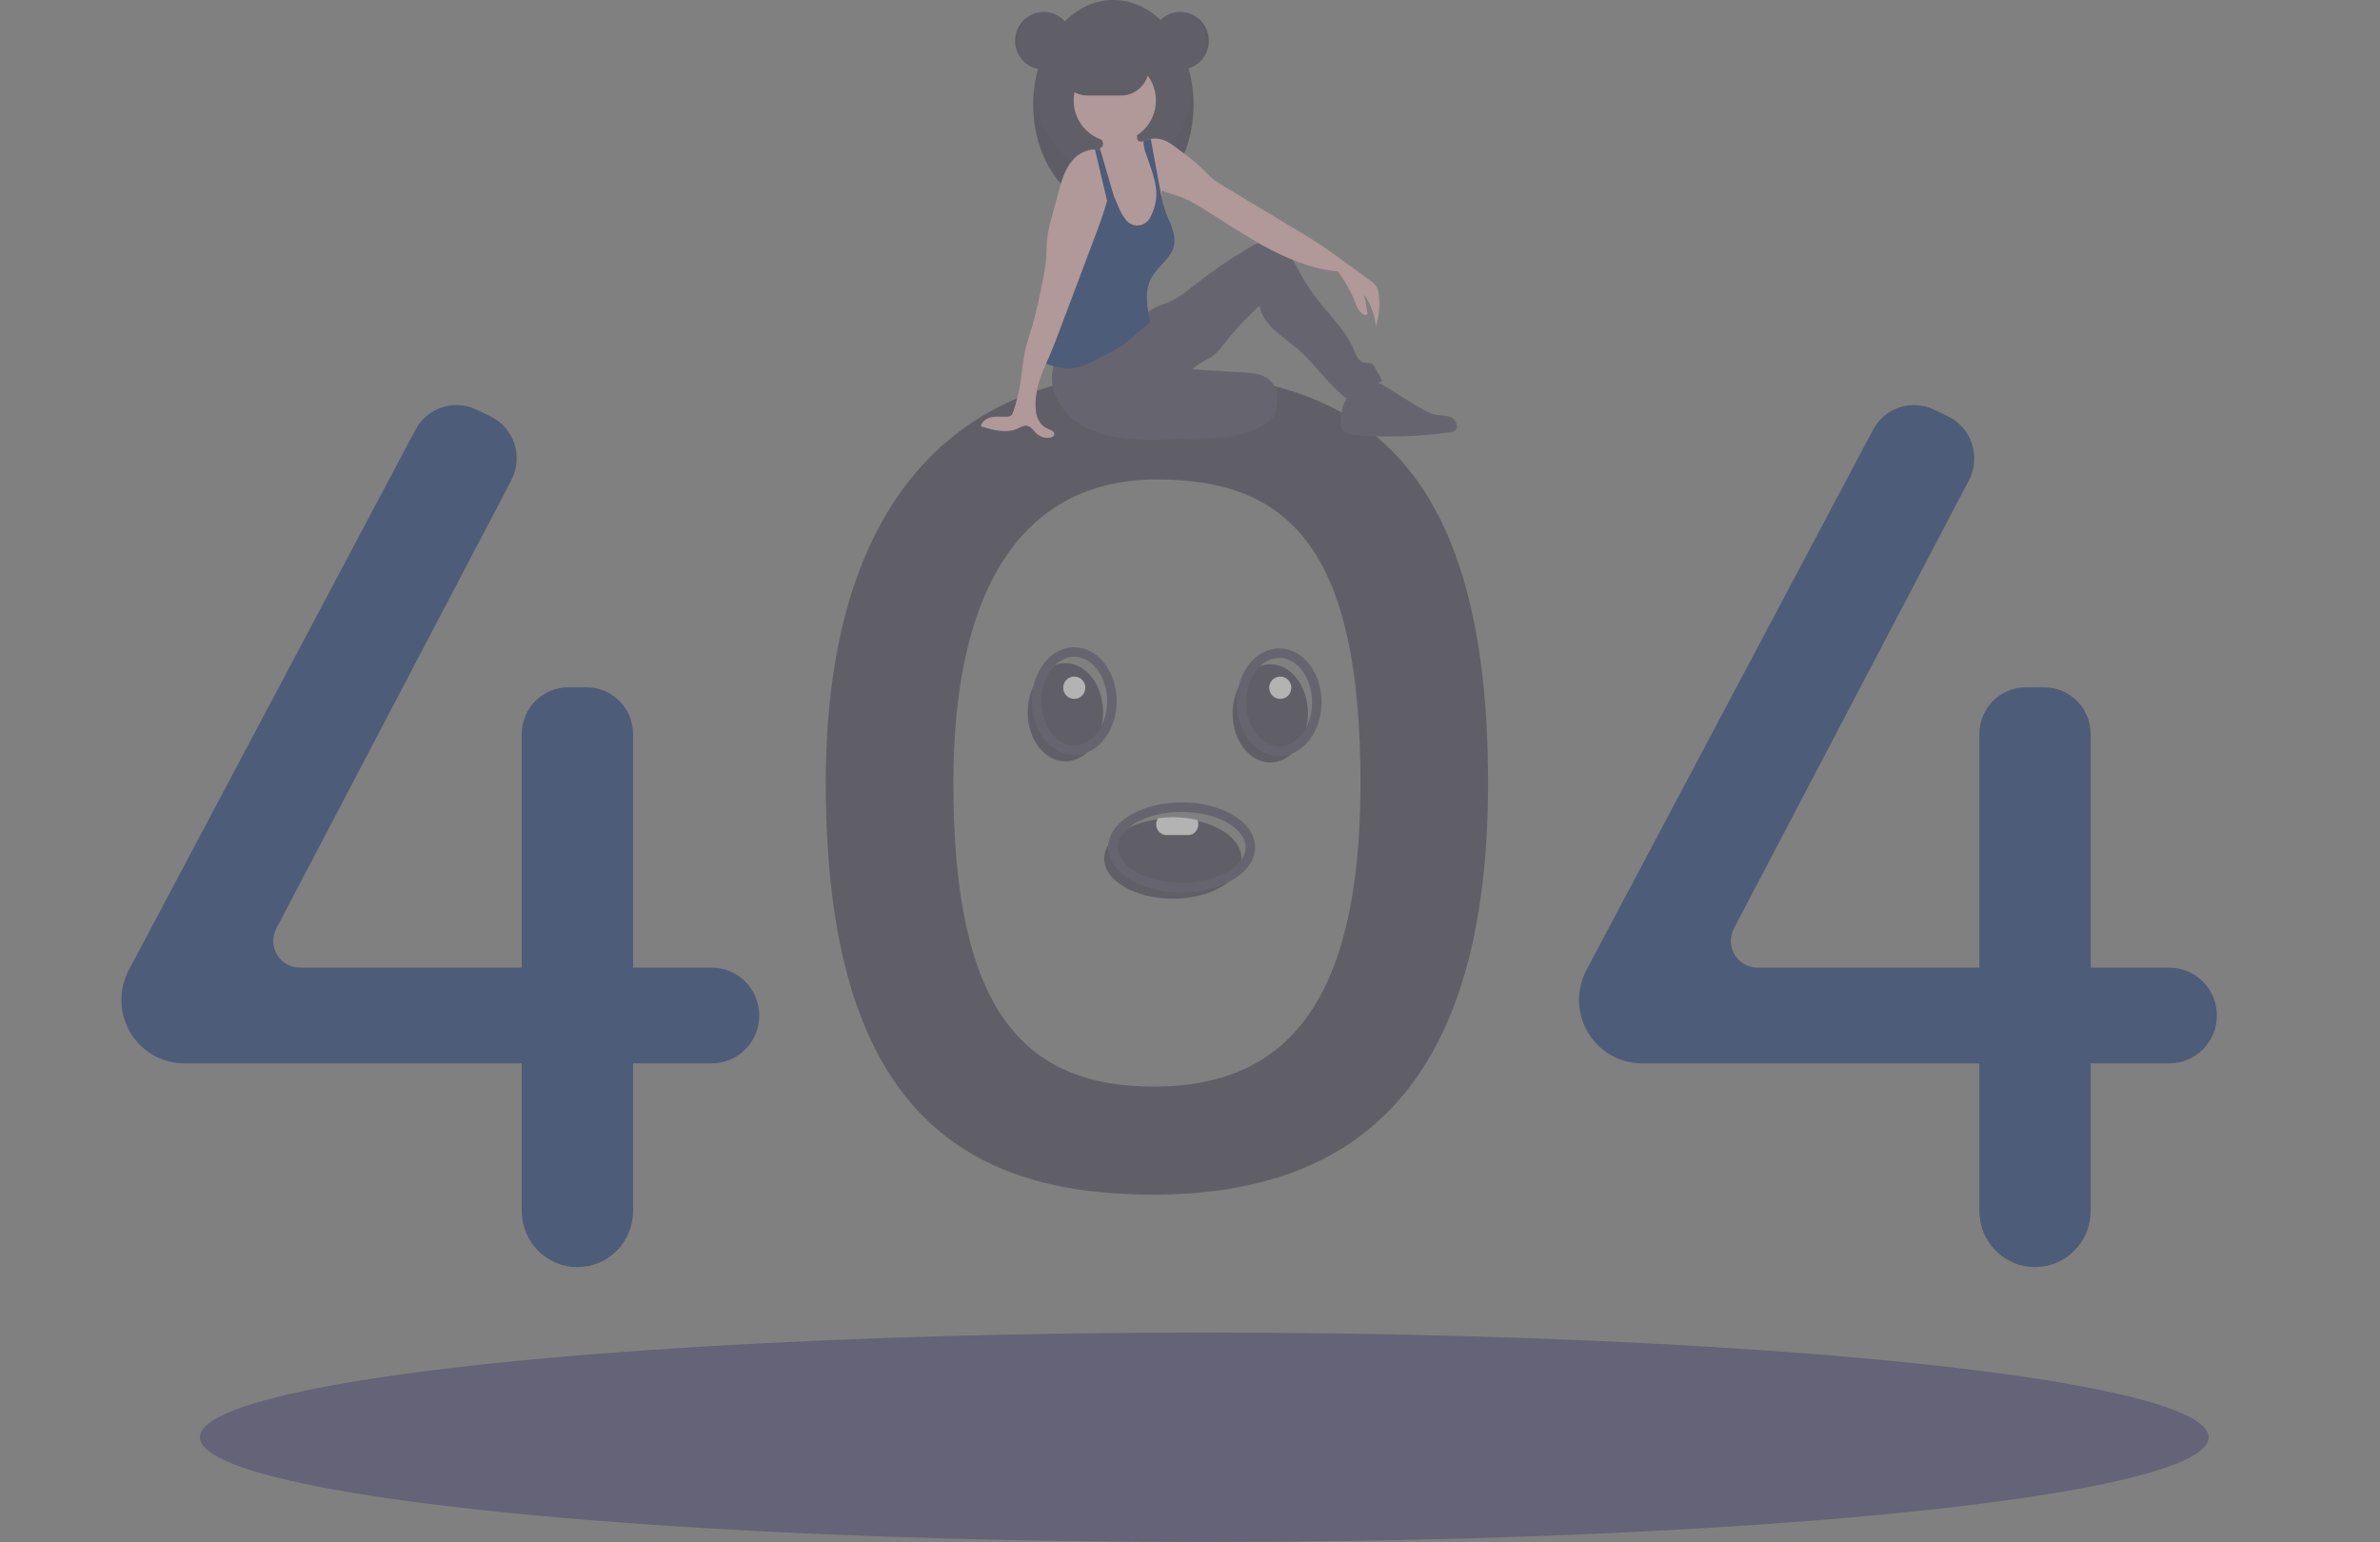 <svg width="250" height="162" viewBox="0 0 250 162" fill="none" xmlns="http://www.w3.org/2000/svg">
<rect x="0" y="0" width="250" height="162" fill="#808080" stroke="none"/>
<g opacity="0.4">
<ellipse cx="126.5" cy="151" rx="105.5" ry="11" fill="#3A3768"/>
<path d="M121.098 39.163C101.099 39.163 86.741 52.093 86.741 82.263C86.741 116.456 101.099 125.507 121.098 125.507C141.096 125.507 156.31 115.594 156.31 82.263C156.31 46.634 141.096 39.163 121.098 39.163ZM121.229 114.157C107.378 114.157 100.141 105.968 100.141 82.285C100.141 61.389 107.674 50.369 121.525 50.369C135.377 50.369 142.909 57.608 142.909 82.285C142.909 105.371 135.08 114.157 121.229 114.157Z" fill="#2F2E41"/>
<path d="M74.766 101.658H66.497V77.121C66.497 75.817 65.984 74.567 65.069 73.646C64.155 72.724 62.914 72.207 61.621 72.207H59.684C59.043 72.207 58.409 72.334 57.818 72.581C57.226 72.828 56.689 73.189 56.236 73.646C55.783 74.102 55.424 74.644 55.179 75.24C54.934 75.836 54.807 76.475 54.807 77.121V101.658H31.485C31.005 101.658 30.534 101.533 30.116 101.295C29.698 101.057 29.348 100.715 29.101 100.301C28.853 99.887 28.716 99.415 28.702 98.932C28.689 98.448 28.8 97.97 29.024 97.542L53.708 50.46C54.016 49.873 54.202 49.229 54.256 48.568C54.31 47.906 54.231 47.24 54.023 46.61C53.814 45.98 53.481 45.4 53.044 44.903C52.607 44.407 52.074 44.004 51.479 43.721L50.022 43.027C48.89 42.489 47.596 42.409 46.408 42.805C45.221 43.201 44.229 44.042 43.639 45.154L13.533 101.91C13.021 102.876 12.752 103.955 12.752 105.051C12.752 105.926 12.924 106.793 13.256 107.601C13.588 108.41 14.075 109.144 14.689 109.763C15.303 110.382 16.032 110.873 16.834 111.207C17.636 111.542 18.496 111.715 19.364 111.715H54.807V127.231C54.807 128.004 54.959 128.77 55.252 129.485C55.546 130.199 55.977 130.849 56.52 131.396C57.062 131.943 57.707 132.377 58.416 132.673C59.125 132.969 59.885 133.121 60.653 133.121H60.653C61.42 133.121 62.18 132.969 62.889 132.673C63.598 132.377 64.243 131.943 64.785 131.396C65.328 130.849 65.759 130.199 66.052 129.485C66.346 128.77 66.497 128.004 66.497 127.231V111.715H74.766C76.089 111.715 77.358 111.185 78.294 110.242C79.23 109.299 79.755 108.02 79.755 106.686C79.755 105.353 79.23 104.074 78.294 103.131C77.358 102.188 76.089 101.658 74.766 101.658Z" fill="#00256C"/>
<path d="M227.875 101.658H219.606V77.121C219.606 75.817 219.093 74.567 218.178 73.646C217.264 72.724 216.023 72.207 214.73 72.207H212.793C212.152 72.207 211.518 72.334 210.927 72.581C210.335 72.828 209.798 73.189 209.345 73.646C208.892 74.102 208.533 74.644 208.288 75.24C208.043 75.836 207.917 76.475 207.917 77.121V101.658H184.594C184.114 101.658 183.643 101.533 183.225 101.295C182.807 101.057 182.457 100.715 182.21 100.301C181.962 99.887 181.825 99.415 181.811 98.932C181.798 98.448 181.909 97.97 182.133 97.542L206.817 50.46C207.125 49.873 207.311 49.229 207.365 48.568C207.419 47.906 207.34 47.24 207.132 46.61C206.923 45.98 206.59 45.4 206.153 44.903C205.716 44.407 205.183 44.004 204.588 43.721L203.131 43.027C201.999 42.489 200.706 42.409 199.518 42.805C198.33 43.201 197.338 44.042 196.748 45.154L166.642 101.91C166.13 102.876 165.862 103.955 165.862 105.051C165.862 106.819 166.558 108.513 167.798 109.763C169.038 111.013 170.72 111.715 172.474 111.715H207.917V127.231C207.917 128.793 208.532 130.291 209.629 131.396C210.725 132.5 212.211 133.121 213.761 133.121C215.312 133.121 216.798 132.5 217.894 131.396C218.991 130.291 219.606 128.793 219.606 127.231V111.715H227.875C229.198 111.715 230.467 111.185 231.403 110.242C232.339 109.299 232.864 108.02 232.864 106.686C232.864 105.353 232.339 104.074 231.403 103.131C230.467 102.188 229.198 101.658 227.875 101.658Z" fill="#00256C"/>
<path d="M109.63 7.305C111.288 7.305 112.632 5.95 112.632 4.28C112.632 2.609 111.288 1.254 109.63 1.254C107.972 1.254 106.628 2.609 106.628 4.28C106.628 5.95 107.972 7.305 109.63 7.305Z" fill="#2F2E41"/>
<path d="M116.952 21.989C121.602 21.989 125.372 17.066 125.372 10.994C125.372 4.922 121.602 0 116.952 0C112.301 0 108.531 4.922 108.531 10.994C108.531 17.066 112.301 21.989 116.952 21.989Z" fill="#2F2E41"/>
<path opacity="0.1" d="M116.952 18.668C112.733 18.668 109.24 14.618 108.627 9.334C108.563 9.885 108.531 10.44 108.531 10.994C108.531 17.066 112.301 21.989 116.952 21.989C121.602 21.989 125.372 17.066 125.372 10.994C125.372 10.44 125.34 9.885 125.276 9.334C124.663 14.618 121.17 18.668 116.952 18.668Z" fill="black"/>
<path d="M134.086 43.192C133.905 43.94 133.125 44.54 132.262 44.959C130.446 45.84 128.207 46.103 126.035 46.191C125.481 46.225 124.925 46.215 124.372 46.16C123.302 46.056 122.298 45.591 121.522 44.84C121.466 44.803 121.421 44.754 121.39 44.695C121.359 44.636 121.343 44.57 121.344 44.504C121.345 44.437 121.363 44.372 121.396 44.314C121.429 44.256 121.476 44.208 121.532 44.173C122.688 42.893 124.618 42.108 126.562 41.543C128.036 41.114 130.606 40.004 132.214 40.154C133.771 40.299 134.314 42.246 134.086 43.192Z" fill="#3F3D56"/>
<path opacity="0.1" d="M134.086 43.192C133.905 43.94 133.125 44.54 132.262 44.959C130.446 45.84 128.207 46.103 126.035 46.191C125.481 46.225 124.925 46.215 124.372 46.16C123.302 46.056 122.298 45.591 121.522 44.84C121.466 44.803 121.421 44.754 121.39 44.695C121.359 44.636 121.343 44.57 121.344 44.504C121.345 44.437 121.363 44.372 121.396 44.314C121.429 44.256 121.476 44.208 121.532 44.173C122.688 42.893 124.618 42.108 126.562 41.543C128.036 41.114 130.606 40.004 132.214 40.154C133.771 40.299 134.314 42.246 134.086 43.192Z" fill="black"/>
<path d="M111.003 37.595C110.449 38.689 110.349 39.961 110.724 41.13C111.106 42.29 111.821 43.31 112.779 44.06C115.128 45.958 118.36 46.219 121.371 46.192C124.009 46.169 126.643 45.987 129.26 45.648C130.137 45.569 130.999 45.368 131.82 45.048C132.803 44.62 133.666 43.834 134.016 42.815C134.366 41.795 134.117 40.547 133.287 39.866C132.557 39.268 131.55 39.186 130.611 39.129L125.239 38.804C125.77 38.263 126.476 37.956 127.123 37.563C127.98 37.041 128.55 36.164 129.173 35.374C130.134 34.217 131.179 33.134 132.3 32.134C132.475 33.145 133.11 33.975 133.857 34.672C134.603 35.369 135.464 35.931 136.24 36.595C138.12 38.203 139.474 40.386 141.451 41.871C142.811 41.511 144.082 40.871 145.185 39.992L144.417 38.59C144.353 38.445 144.253 38.32 144.127 38.226C143.909 38.091 143.629 38.16 143.377 38.122C142.702 38.02 142.407 37.235 142.142 36.601C141.415 34.86 140.023 33.51 138.834 32.051C137.956 30.973 137.177 29.818 136.508 28.598C136.108 27.871 135.743 27.114 135.201 26.487C134.658 25.86 133.899 25.368 133.074 25.366C132.345 25.364 131.673 25.737 131.046 26.112C129.138 27.255 127.301 28.516 125.548 29.888C124.63 30.605 123.718 31.364 122.642 31.804C122.189 31.99 121.711 32.116 121.276 32.342C120.514 32.737 119.936 33.405 119.314 33.998C117.095 36.114 114.056 37.485 111.003 37.595Z" fill="#3F3D56"/>
<path d="M122.237 22.535C122.212 23.181 122.075 23.819 121.833 24.418C121.71 24.718 121.528 24.988 121.297 25.213C121.066 25.438 120.792 25.612 120.491 25.725C120.064 25.84 119.616 25.855 119.183 25.768C118.804 25.728 118.44 25.603 118.116 25.402C117.613 25.053 117.362 24.43 117.27 23.821C117.179 23.212 117.22 22.59 117.161 21.977C117.104 21.482 117.01 20.991 116.881 20.51C116.842 20.35 116.801 20.19 116.762 20.031C116.723 19.872 116.685 19.712 116.65 19.553C116.618 19.403 116.588 19.253 116.562 19.101C116.541 18.974 116.522 18.845 116.508 18.716C116.495 18.333 116.432 17.954 116.32 17.588C116.215 17.351 116.083 17.126 115.927 16.919C115.861 16.823 115.796 16.727 115.737 16.627C115.565 16.368 115.486 16.059 115.511 15.748C115.518 15.7 115.529 15.653 115.545 15.607C115.551 15.59 115.557 15.572 115.565 15.555C115.631 15.537 115.691 15.503 115.741 15.456C115.791 15.409 115.829 15.351 115.851 15.286C115.876 15.146 115.864 15.002 115.817 14.869C115.762 14.682 115.687 14.502 115.593 14.332C115.532 14.22 115.323 14.018 115.322 13.89C115.319 13.631 115.82 13.423 116.022 13.322C116.642 13.009 117.332 12.868 118.023 12.913C118.466 12.943 118.946 13.08 119.191 13.454C119.41 13.792 119.381 14.228 119.475 14.62C119.485 14.677 119.509 14.731 119.544 14.776C119.592 14.82 119.652 14.848 119.716 14.856C119.825 14.877 119.936 14.882 120.046 14.869H120.047C120.076 14.867 120.104 14.862 120.133 14.856C120.304 14.825 120.466 14.754 120.606 14.65C120.697 14.626 120.788 14.606 120.881 14.591C120.884 14.59 120.888 14.59 120.892 14.588C121.258 15.755 121.306 17.006 121.606 18.194C121.755 18.785 121.968 19.368 121.998 19.976C122 20.003 122.001 20.03 122.002 20.058C122.006 20.253 121.991 20.45 121.999 20.645C122.001 20.733 122.011 20.82 122.028 20.906C122.061 21.045 122.102 21.181 122.15 21.315L122.152 21.322C122.166 21.364 122.179 21.408 122.19 21.451C122.198 21.483 122.206 21.514 122.212 21.546L122.212 21.548C122.267 21.874 122.275 22.206 122.237 22.535Z" fill="#FBBEBE"/>
<path d="M117.098 14.905C119.484 14.905 121.418 12.956 121.418 10.552C121.418 8.147 119.484 6.198 117.098 6.198C114.712 6.198 112.778 8.147 112.778 10.552C112.778 12.956 114.712 14.905 117.098 14.905Z" fill="#FBBEBE"/>
<path d="M144.524 34.271C144.399 33.084 143.98 31.946 143.306 30.964C143.418 31.636 143.53 32.307 143.643 32.978C143.503 33.019 143.354 33.017 143.215 32.974C143.076 32.931 142.952 32.848 142.859 32.735C142.677 32.506 142.538 32.246 142.449 31.967C141.958 30.739 141.316 29.578 140.538 28.511C137.788 28.28 135.07 27.132 132.651 25.792C130.232 24.454 127.968 22.849 125.581 21.454C125.167 21.202 124.736 20.98 124.291 20.79C123.544 20.488 122.706 20.331 121.998 19.976C121.95 19.953 121.903 19.928 121.856 19.902C121.696 19.814 121.544 19.712 121.403 19.596C121.327 19.533 121.255 19.466 121.187 19.395C120.833 18.981 120.553 18.509 120.358 17.999C119.978 17.152 119.843 16.13 119.464 15.283C119.638 15.119 119.834 14.979 120.046 14.869H120.047C120.077 14.853 120.108 14.837 120.139 14.822C120.29 14.751 120.446 14.694 120.606 14.65C120.697 14.626 120.788 14.606 120.88 14.591C120.884 14.59 120.888 14.59 120.891 14.588C121.319 14.518 121.758 14.553 122.169 14.69C122.771 14.895 123.278 15.305 123.784 15.692C124.606 16.276 125.395 16.906 126.146 17.58C126.563 17.983 126.944 18.425 127.393 18.791C127.766 19.081 128.159 19.344 128.569 19.577C130.998 21.035 133.427 22.493 135.856 23.951C136.678 24.444 137.501 24.938 138.305 25.46C139.526 26.254 140.704 27.115 141.88 27.974C142.574 28.48 143.267 28.987 143.96 29.494C144.187 29.64 144.387 29.826 144.549 30.043C144.693 30.289 144.782 30.563 144.811 30.848C144.984 31.995 144.886 33.169 144.524 34.271Z" fill="#FBBEBE"/>
<path d="M123.308 25.809C123.016 27.126 121.695 27.922 121.005 29.079C120.147 30.515 120.497 32.184 120.819 33.828C120.23 34.34 119.641 34.851 119.052 35.362C118.727 35.644 118.402 35.926 118.052 36.175C117.542 36.52 117.008 36.828 116.456 37.099C115.935 37.369 115.413 37.639 114.892 37.91C114.407 38.184 113.894 38.404 113.361 38.563C112.334 38.829 111.243 38.643 110.226 38.335C110.107 38.304 109.991 38.256 109.884 38.194C109.82 38.156 109.765 38.106 109.721 38.046C109.621 37.865 109.585 37.655 109.618 37.451C109.721 35.727 110.139 34.039 110.556 32.365C110.779 31.36 111.078 30.374 111.451 29.415C111.818 28.594 112.239 27.799 112.711 27.035C113.233 26.074 113.852 25.169 114.557 24.335C114.9 24.014 115.189 23.639 115.412 23.224C115.672 22.626 115.571 21.941 115.624 21.29C115.664 20.801 115.793 20.323 116.004 19.881V19.881C116.117 19.642 116.253 19.416 116.41 19.205C116.481 19.371 116.552 19.538 116.623 19.704C116.67 19.813 116.716 19.922 116.762 20.031C116.822 20.171 116.882 20.311 116.941 20.45C117.111 20.85 117.282 21.25 117.452 21.649C117.636 22.152 117.897 22.623 118.228 23.043C118.379 23.258 118.583 23.43 118.819 23.542C119.056 23.655 119.317 23.703 119.578 23.683C119.839 23.663 120.09 23.575 120.307 23.427C120.524 23.28 120.699 23.079 120.816 22.843C121.062 22.403 121.24 21.927 121.345 21.433C121.489 20.831 121.509 20.206 121.403 19.596C121.227 18.421 120.731 17.221 120.371 16.13C120.224 15.766 120.139 15.38 120.12 14.988C120.121 14.944 120.125 14.9 120.133 14.856C120.135 14.845 120.137 14.834 120.14 14.822C120.29 14.751 120.446 14.694 120.606 14.65C120.697 14.626 120.788 14.606 120.881 14.591C121.198 16.32 121.515 18.05 121.833 19.779C121.84 19.82 121.848 19.861 121.856 19.902C121.901 20.15 121.947 20.398 121.999 20.645C122.045 20.869 122.094 21.093 122.15 21.315L122.152 21.322C122.171 21.397 122.191 21.471 122.212 21.546L122.212 21.548C122.269 21.752 122.332 21.954 122.403 22.153C122.833 23.354 123.584 24.562 123.308 25.809Z" fill="#00256C"/>
<path d="M140.84 44.318C140.826 44.572 140.875 44.825 140.981 45.055C141.252 45.553 141.901 45.666 142.462 45.713C145.741 45.984 149.04 45.883 152.297 45.411C152.473 45.399 152.645 45.345 152.797 45.254C153.26 44.927 152.975 44.13 152.469 43.875C151.964 43.619 151.364 43.681 150.809 43.57C150.258 43.431 149.733 43.201 149.255 42.891C148.13 42.24 147.021 41.561 145.929 40.854C145.279 40.433 144.512 39.984 143.779 40.233C141.796 40.91 140.826 42.161 140.84 44.318Z" fill="#3F3D56"/>
<path d="M116.667 19.461V19.461C116.662 19.492 116.657 19.523 116.65 19.553C116.642 19.603 116.632 19.654 116.623 19.704C116.532 20.173 116.421 20.639 116.293 21.102C115.941 22.383 115.47 23.642 115.003 24.883C113.75 28.211 112.496 31.539 111.242 34.867C110.926 35.706 110.61 36.545 110.251 37.366C110.131 37.64 110.007 37.916 109.884 38.194C109.443 39.193 109.02 40.224 108.879 41.286C108.748 41.986 108.733 42.702 108.835 43.406C108.975 44.103 109.395 44.783 110.051 45.041C110.372 45.167 110.831 45.336 110.743 45.671C110.696 45.856 110.488 45.946 110.301 45.977C110.055 46.016 109.802 46.001 109.563 45.931C109.323 45.862 109.101 45.74 108.913 45.574C108.562 45.26 108.293 44.773 107.826 44.72C107.503 44.685 107.206 44.88 106.91 45.016C105.704 45.572 104.298 45.183 103.031 44.788C103.13 44.271 103.646 43.93 104.157 43.827C104.669 43.723 105.199 43.796 105.721 43.782C105.888 43.791 106.054 43.748 106.196 43.659C106.323 43.541 106.412 43.388 106.452 43.218C106.788 42.214 107.038 41.182 107.2 40.135C107.368 39.041 107.438 37.93 107.678 36.849C107.865 36.005 108.154 35.188 108.401 34.361C108.88 32.656 109.273 30.928 109.578 29.184C109.733 28.459 109.844 27.725 109.91 26.987C109.952 26.375 109.932 25.759 109.991 25.149C110.089 24.355 110.253 23.571 110.482 22.805C110.706 21.969 110.93 21.133 111.153 20.298C111.485 19.062 111.841 17.778 112.681 16.818C112.973 16.479 113.331 16.205 113.733 16.012C114.134 15.819 114.57 15.711 115.015 15.695C115.182 15.694 115.348 15.712 115.511 15.748C115.538 15.755 115.565 15.762 115.592 15.769C115.769 15.816 115.94 15.887 116.098 15.98C116.357 15.814 116.489 15.872 116.661 16.128C116.812 16.399 116.883 16.708 116.866 17.018C116.88 17.837 116.814 18.655 116.667 19.461Z" fill="#FBBEBE"/>
<path d="M116.952 20.439L116.941 20.45L116.881 20.51L116.293 21.102L116.004 19.881L115.015 15.695C115.182 15.694 115.348 15.712 115.511 15.748C115.518 15.7 115.529 15.653 115.545 15.607L115.592 15.769L115.927 16.919L116.562 19.101L116.667 19.461V19.461L116.952 20.439Z" fill="#00256C"/>
<path d="M120.687 7.082C120.687 7.47 120.61 7.854 120.463 8.212C120.315 8.57 120.099 8.895 119.826 9.168C119.727 9.268 119.622 9.36 119.51 9.444C119.004 9.828 118.389 10.036 117.756 10.036H114.243C113.467 10.035 112.723 9.723 112.175 9.17C111.626 8.616 111.318 7.866 111.318 7.084C111.318 6.302 111.626 5.551 112.175 4.998C112.723 4.444 113.467 4.133 114.243 4.132H117.756C118.532 4.134 119.276 4.445 119.825 4.998C120.375 5.551 120.684 6.3 120.687 7.082Z" fill="#2F2E41"/>
<path d="M123.981 7.305C125.639 7.305 126.983 5.95 126.983 4.28C126.983 2.609 125.639 1.254 123.981 1.254C122.323 1.254 120.979 2.609 120.979 4.28C120.979 5.95 122.323 7.305 123.981 7.305Z" fill="#2F2E41"/>
<path opacity="0.1" d="M123.907 1.254C123.871 1.254 123.834 1.256 123.798 1.257C124.574 1.286 125.309 1.617 125.849 2.18C126.388 2.744 126.69 3.497 126.69 4.28C126.69 5.063 126.388 5.815 125.849 6.379C125.309 6.943 124.574 7.274 123.798 7.302C123.834 7.303 123.871 7.305 123.907 7.305C124.704 7.305 125.467 6.986 126.03 6.419C126.593 5.852 126.909 5.082 126.909 4.28C126.909 3.477 126.593 2.708 126.03 2.14C125.467 1.573 124.704 1.254 123.907 1.254Z" fill="black"/>
<path opacity="0.1" d="M109.63 1.254C109.667 1.254 109.703 1.256 109.74 1.257C108.963 1.286 108.228 1.617 107.688 2.18C107.149 2.744 106.847 3.497 106.847 4.28C106.847 5.063 107.149 5.815 107.688 6.379C108.228 6.943 108.963 7.274 109.74 7.302C109.703 7.303 109.667 7.305 109.63 7.305C108.834 7.304 108.071 6.985 107.509 6.418C106.946 5.851 106.63 5.082 106.63 4.28C106.63 3.478 106.946 2.709 107.509 2.141C108.071 1.574 108.834 1.255 109.63 1.254Z" fill="black"/>
<path opacity="0.1" d="M119.51 9.444C119.004 9.828 118.389 10.036 117.756 10.036H114.243C113.611 10.036 112.995 9.828 112.49 9.444H119.51Z" fill="black"/>
<path d="M142.193 31.365C142.193 31.365 142.95 33.563 143.643 32.978L143.091 30.105L142.193 31.365Z" fill="#FBBEBE"/>
<path d="M111.911 79.99C114.096 79.99 115.867 77.681 115.867 74.831C115.867 71.982 114.096 69.672 111.911 69.672C109.726 69.672 107.955 71.982 107.955 74.831C107.955 77.681 109.726 79.99 111.911 79.99Z" fill="#2F2E41"/>
<path d="M133.435 80.108C135.62 80.108 137.391 77.798 137.391 74.949C137.391 72.1 135.62 69.79 133.435 69.79C131.25 69.79 129.479 72.1 129.479 74.949C129.479 77.798 131.25 80.108 133.435 80.108Z" fill="#2F2E41"/>
<path d="M130.41 90.191C130.41 92.522 127.18 94.412 123.197 94.412C119.213 94.412 115.983 92.522 115.983 90.191C115.983 88.172 118.406 86.484 121.642 86.071C122.158 86.002 122.677 85.969 123.197 85.97C124.068 85.967 124.936 86.061 125.786 86.251C128.49 86.859 130.41 88.395 130.41 90.191Z" fill="#2F2E41"/>
<path d="M112.842 78.818C115.027 78.818 116.798 76.508 116.798 73.659C116.798 70.81 115.027 68.5 112.842 68.5C110.657 68.5 108.886 70.81 108.886 73.659C108.886 76.508 110.657 78.818 112.842 78.818Z" stroke="#3F3D56" stroke-miterlimit="10"/>
<path d="M134.366 78.935C136.55 78.935 138.322 76.625 138.322 73.776C138.322 70.927 136.55 68.617 134.366 68.617C132.181 68.617 130.41 70.927 130.41 73.776C130.41 76.625 132.181 78.935 134.366 78.935Z" stroke="#3F3D56" stroke-miterlimit="10"/>
<path d="M124.127 93.239C128.111 93.239 131.341 91.35 131.341 89.018C131.341 86.687 128.111 84.797 124.127 84.797C120.144 84.797 116.914 86.687 116.914 89.018C116.914 91.35 120.144 93.239 124.127 93.239Z" stroke="#3F3D56" stroke-miterlimit="10"/>
<path d="M125.873 86.603C125.874 86.898 125.765 87.183 125.565 87.398C125.471 87.502 125.357 87.585 125.23 87.642C125.102 87.698 124.965 87.728 124.825 87.729H122.499C122.212 87.719 121.941 87.595 121.745 87.384C121.548 87.173 121.443 86.892 121.451 86.603C121.45 86.374 121.517 86.151 121.642 85.96C122.157 85.887 122.677 85.851 123.197 85.853C124.069 85.85 124.938 85.951 125.786 86.153C125.844 86.296 125.873 86.449 125.873 86.603Z" fill="white"/>
<path d="M112.842 73.424C113.485 73.424 114.005 72.9 114.005 72.252C114.005 71.604 113.485 71.079 112.842 71.079C112.199 71.079 111.679 71.604 111.679 72.252C111.679 72.9 112.199 73.424 112.842 73.424Z" fill="white"/>
<path d="M134.482 73.424C135.125 73.424 135.646 72.9 135.646 72.252C135.646 71.604 135.125 71.079 134.482 71.079C133.84 71.079 133.319 71.604 133.319 72.252C133.319 72.9 133.84 73.424 134.482 73.424Z" fill="white"/>
</g>
</svg>
